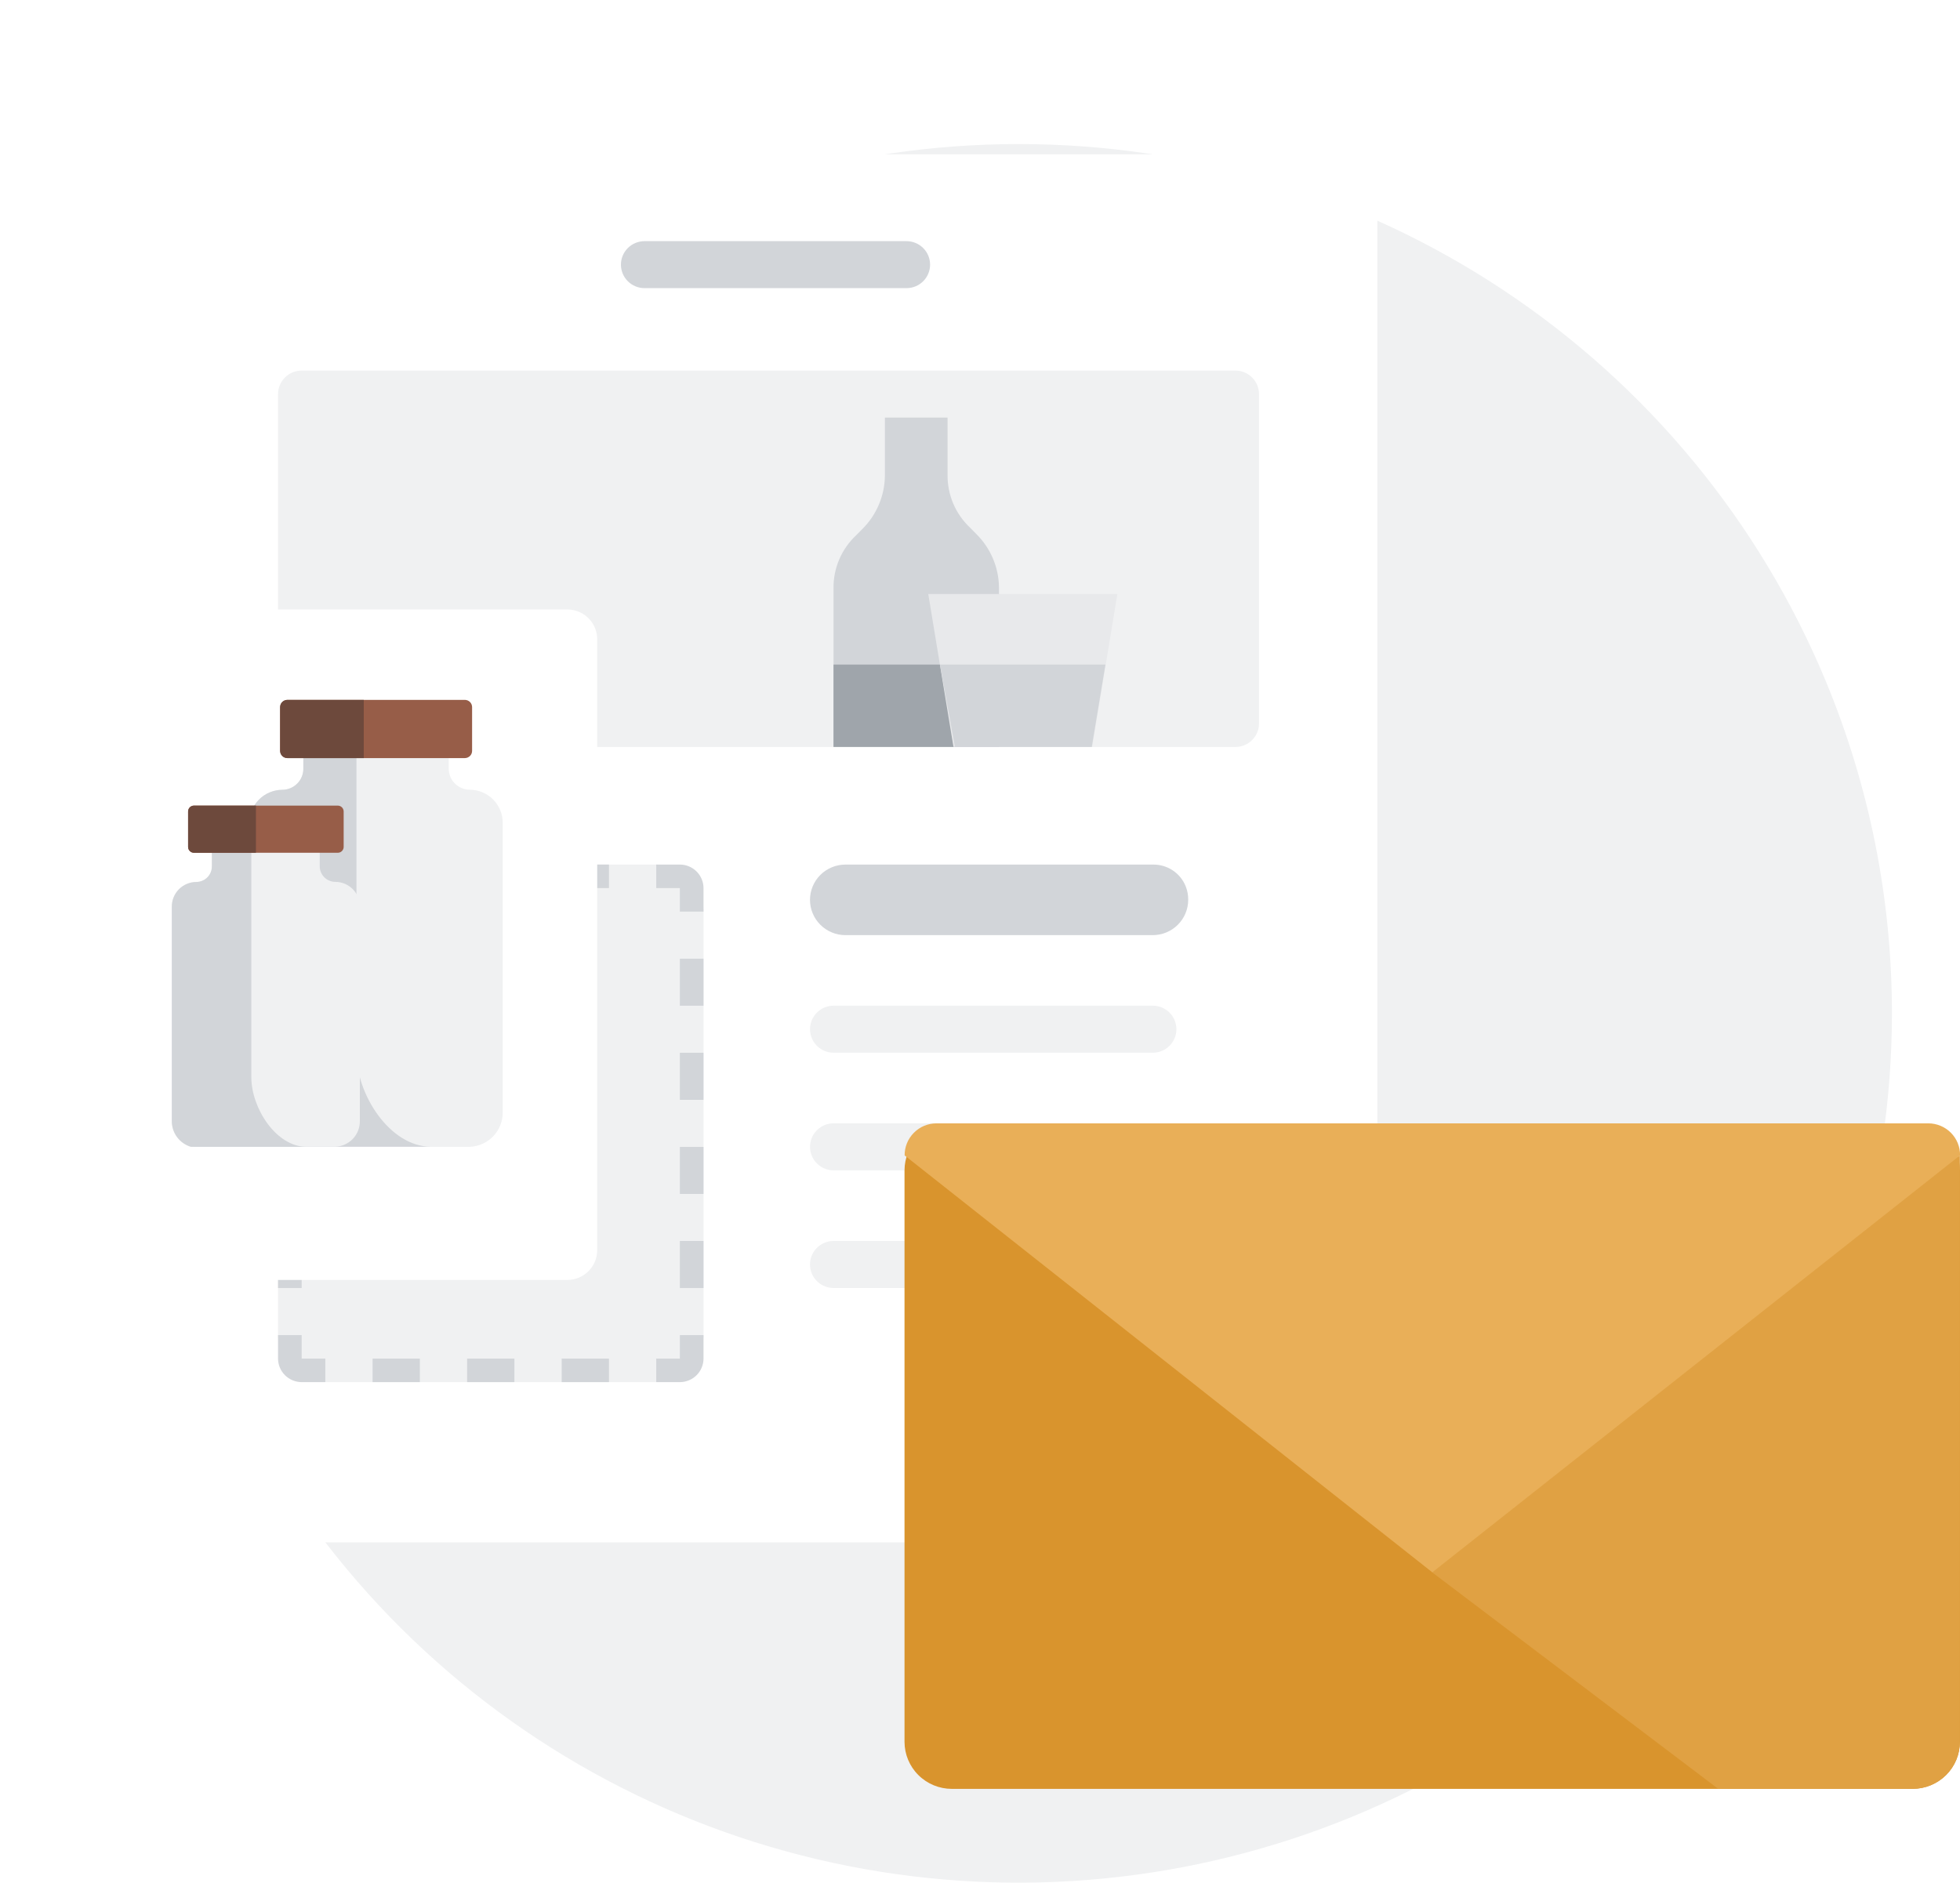 <svg width="127" height="122" viewBox="0 0 127 122" fill="none" xmlns="http://www.w3.org/2000/svg">
<path d="M122.589 65.668C122.589 76.809 119.27 87.701 113.051 96.964C106.832 106.228 97.993 113.448 87.652 117.712C77.31 121.976 65.931 123.091 54.953 120.918C43.974 118.744 33.89 113.379 25.975 105.501C18.06 97.623 12.67 87.585 10.486 76.658C8.302 65.73 9.423 54.404 13.707 44.111C17.99 33.817 25.244 25.019 34.551 18.83C43.858 12.64 54.8 9.336 65.994 9.336C77.189 9.33 88.134 12.631 97.443 18.821C106.753 25.01 114.007 33.81 118.289 44.106C121.132 50.942 122.593 58.269 122.589 65.668Z" fill="#F0F1F2"/>
<g filter="url(#filter0_d_896_17528)">
<path d="M86.183 8H14.196C13.793 8 13.395 8.079 13.024 8.232C12.652 8.385 12.314 8.61 12.03 8.893C11.745 9.176 11.52 9.513 11.366 9.883C11.212 10.253 11.133 10.649 11.133 11.05V94.897C11.133 95.706 11.456 96.482 12.03 97.053C12.604 97.625 13.383 97.947 14.196 97.947H86.183C86.996 97.947 87.775 97.625 88.349 97.053C88.924 96.482 89.246 95.706 89.246 94.897V11.05C89.247 10.649 89.168 10.253 89.014 9.883C88.86 9.513 88.634 9.176 88.35 8.893C88.065 8.61 87.728 8.385 87.356 8.232C86.984 8.079 86.586 8 86.183 8Z" fill="white"/>
</g>
<path fill-rule="evenodd" clip-rule="evenodd" d="M40.234 17.149C40.234 16.746 40.395 16.358 40.682 16.073C40.969 15.787 41.358 15.627 41.764 15.627H58.736C59.142 15.627 59.531 15.787 59.818 16.073C60.105 16.358 60.266 16.746 60.266 17.149C60.266 17.553 60.105 17.941 59.818 18.226C59.531 18.512 59.142 18.672 58.736 18.672H41.764C41.358 18.672 40.969 18.512 40.682 18.226C40.395 17.941 40.234 17.553 40.234 17.149Z" fill="#D2D5D9"/>
<path d="M80.047 24.014H19.547C19.141 24.014 18.752 24.174 18.465 24.46C18.177 24.746 18.016 25.133 18.016 25.538V46.881C18.016 47.723 18.701 48.405 19.547 48.405H80.047C80.453 48.405 80.843 48.245 81.13 47.959C81.417 47.673 81.579 47.286 81.579 46.881V25.538C81.579 25.133 81.417 24.746 81.13 24.46C80.843 24.174 80.453 24.014 80.047 24.014Z" fill="#F0F1F2"/>
<path d="M54.009 48.402V38.14C53.998 37.496 54.122 36.856 54.374 36.263C54.625 35.669 54.999 35.134 55.47 34.692L55.876 34.282C56.798 33.367 57.322 32.13 57.338 30.834V27.059H61.399V30.752C61.389 31.396 61.513 32.036 61.765 32.63C62.017 33.223 62.391 33.758 62.862 34.2L63.267 34.611C64.189 35.526 64.714 36.763 64.73 38.059V48.402H54.009Z" fill="#D2D5D9"/>
<path d="M64.73 43.065H54.008V48.401H64.73V43.065Z" fill="#9FA5AB"/>
<path d="M70.769 48.403H61.782L60.148 38.494H72.401L70.769 48.403Z" fill="#E8E9EB"/>
<path d="M60.906 43.065L61.874 48.401H70.742L71.628 43.065H60.906Z" fill="#D2D5D9"/>
<path d="M21.079 56.025H42.524C43.336 56.027 44.114 56.349 44.688 56.921C45.262 57.492 45.585 58.267 45.587 59.075V86.516C45.585 87.324 45.261 88.099 44.687 88.67C44.113 89.241 43.335 89.563 42.524 89.565H21.079C20.267 89.563 19.489 89.241 18.915 88.67C18.341 88.099 18.018 87.324 18.016 86.516V59.075C18.018 58.267 18.341 57.492 18.915 56.921C19.489 56.35 20.268 56.028 21.079 56.025Z" fill="#F0F1F2"/>
<path d="M74.693 60.599H54.782C54.173 60.599 53.589 60.358 53.158 59.929C52.727 59.5 52.485 58.919 52.484 58.313C52.484 58.012 52.544 57.715 52.659 57.437C52.775 57.16 52.944 56.908 53.157 56.695C53.37 56.483 53.624 56.315 53.903 56.2C54.181 56.085 54.48 56.026 54.782 56.026H74.693C75.15 56.017 75.6 56.146 75.981 56.397C76.362 56.648 76.657 57.009 76.827 57.431C76.94 57.711 76.996 58.01 76.991 58.313C76.99 58.919 76.747 59.5 76.317 59.928C75.886 60.357 75.302 60.598 74.693 60.599Z" fill="#D2D5D9"/>
<path d="M74.695 68.219H54.018C53.612 68.218 53.222 68.058 52.935 67.772C52.648 67.486 52.486 67.098 52.486 66.694C52.486 66.29 52.648 65.902 52.935 65.616C53.222 65.331 53.612 65.17 54.018 65.17H74.695C75.101 65.17 75.49 65.331 75.778 65.617C76.065 65.902 76.226 66.29 76.227 66.694C76.227 67.098 76.066 67.486 75.778 67.772C75.491 68.058 75.101 68.219 74.695 68.219ZM70.1 75.841H54.018C53.612 75.841 53.223 75.68 52.935 75.394C52.648 75.109 52.487 74.721 52.486 74.317C52.486 74.117 52.526 73.918 52.602 73.733C52.679 73.548 52.792 73.38 52.934 73.239C53.077 73.097 53.246 72.985 53.432 72.908C53.617 72.832 53.817 72.792 54.018 72.792H70.1C70.506 72.792 70.896 72.953 71.183 73.239C71.47 73.525 71.632 73.912 71.632 74.317C71.632 74.721 71.47 75.109 71.183 75.394C70.896 75.68 70.506 75.841 70.1 75.841ZM74.695 83.464H54.018C53.715 83.465 53.418 83.376 53.166 83.208C52.913 83.041 52.717 82.803 52.601 82.524C52.485 82.245 52.455 81.938 52.514 81.642C52.574 81.346 52.72 81.074 52.935 80.861C53.077 80.72 53.246 80.608 53.432 80.531C53.618 80.454 53.817 80.415 54.018 80.415H74.695C74.998 80.415 75.295 80.504 75.547 80.671C75.799 80.839 75.995 81.077 76.111 81.356C76.227 81.634 76.258 81.941 76.198 82.237C76.139 82.533 75.993 82.804 75.778 83.017C75.636 83.159 75.467 83.271 75.281 83.348C75.095 83.425 74.896 83.464 74.695 83.464Z" fill="#F0F1F2"/>
<path d="M33.331 56.025H30.268V57.55H33.331L33.331 56.025ZM27.205 56.025H24.142V57.55H27.205V56.025ZM27.205 88.04H24.142V89.565H27.205V88.04ZM39.458 56.025H36.395V57.55H39.458V56.025ZM45.584 74.32H44.053V77.369H45.584L45.584 74.32ZM21.079 57.55H19.547V59.075H18.016V57.55C18.016 57.146 18.178 56.759 18.465 56.473C18.752 56.187 19.141 56.026 19.547 56.025H21.079V57.55ZM19.547 74.32H18.016V77.369H19.547L19.547 74.32ZM45.585 80.418H44.052V83.467H45.584V80.418H45.585ZM19.547 80.418H18.016V83.467H19.547V80.418ZM44.053 59.075V57.55H42.522V56.025H44.053C44.459 56.026 44.848 56.187 45.135 56.473C45.422 56.759 45.584 57.146 45.585 57.55V59.075H44.052H44.053ZM39.458 88.04H36.395V89.565H39.458V88.04ZM45.584 62.124H44.053V65.172H45.585L45.584 62.124ZM19.547 62.124H18.016V65.172H19.547L19.547 62.124ZM45.585 68.222H44.052V71.271H45.584V68.222H45.585ZM19.547 68.222H18.016V71.271H19.547V68.222ZM42.521 88.04H44.053V86.516H45.585V88.04C45.584 88.444 45.422 88.831 45.135 89.117C44.848 89.402 44.459 89.563 44.053 89.565H42.522L42.521 88.04ZM19.547 86.516V88.04H21.079V89.565H19.547C19.142 89.563 18.753 89.402 18.466 89.117C18.179 88.831 18.017 88.444 18.016 88.04V86.516H19.547ZM33.332 88.04H30.268V89.565H33.331L33.332 88.04Z" fill="#D2D5D9"/>
<path d="M58.609 75.844C58.61 75.035 58.932 74.26 59.507 73.688C60.081 73.116 60.86 72.795 61.672 72.795H123.934C124.746 72.795 125.525 73.116 126.1 73.688C126.674 74.26 126.997 75.035 126.997 75.844V112.873C126.997 113.681 126.674 114.457 126.1 115.028C125.525 115.6 124.746 115.921 123.934 115.922H61.672C60.86 115.921 60.081 115.6 59.507 115.028C58.932 114.457 58.61 113.681 58.609 112.873V75.844Z" fill="#D9942D"/>
<path d="M92.797 101.889L126.991 74.869V112.868C126.991 113.269 126.912 113.665 126.759 114.035C126.605 114.405 126.379 114.742 126.094 115.025C125.81 115.308 125.472 115.533 125.1 115.686C124.728 115.839 124.33 115.917 123.927 115.917H111.33L92.797 101.889Z" fill="#E0A143"/>
<path d="M92.81 101.892L127.004 74.873C127.008 74.602 126.957 74.333 126.856 74.081C126.754 73.829 126.604 73.6 126.412 73.407C126.221 73.214 125.993 73.06 125.742 72.955C125.491 72.85 125.222 72.796 124.949 72.795H60.681C60.408 72.795 60.138 72.849 59.886 72.954C59.634 73.058 59.406 73.212 59.215 73.406C59.022 73.599 58.87 73.828 58.768 74.08C58.665 74.332 58.614 74.601 58.617 74.873L92.81 101.892Z" fill="#E9AF58"/>
<g filter="url(#filter1_d_896_17528)">
<path d="M36.771 38.494H6.926C6.414 38.498 5.924 38.703 5.563 39.064C5.202 39.426 5 39.916 5 40.425V80.012C5 80.522 5.202 81.011 5.563 81.373C5.924 81.735 6.414 81.94 6.926 81.943H36.771C37.283 81.94 37.773 81.735 38.134 81.373C38.495 81.011 38.697 80.522 38.696 80.012V40.425C38.697 39.916 38.495 39.426 38.134 39.065C37.773 38.703 37.283 38.498 36.771 38.494Z" fill="white"/>
</g>
<path d="M29.077 49.798V47.168C29.078 47.09 29.063 47.014 29.034 46.942C29.005 46.87 28.962 46.805 28.908 46.75C28.853 46.695 28.788 46.652 28.716 46.622C28.645 46.592 28.568 46.576 28.491 46.576H20.247C20.17 46.576 20.093 46.592 20.022 46.622C19.95 46.652 19.885 46.695 19.831 46.75C19.776 46.805 19.733 46.871 19.704 46.942C19.675 47.014 19.661 47.09 19.662 47.168V49.805C19.663 49.984 19.629 50.162 19.561 50.329C19.493 50.495 19.393 50.646 19.267 50.774C19.14 50.902 18.989 51.004 18.823 51.074C18.657 51.143 18.478 51.18 18.298 51.181C17.728 51.185 17.183 51.415 16.783 51.819C16.383 52.223 16.161 52.768 16.164 53.335V72.073C16.157 72.649 16.376 73.206 16.774 73.625C17.173 74.044 17.719 74.292 18.298 74.317H30.44C31.019 74.293 31.566 74.045 31.965 73.626C32.363 73.207 32.581 72.65 32.574 72.073V53.328C32.578 52.761 32.355 52.216 31.955 51.812C31.555 51.408 31.01 51.178 30.44 51.174C30.259 51.174 30.081 51.138 29.914 51.068C29.748 50.998 29.597 50.897 29.47 50.769C29.343 50.641 29.243 50.489 29.176 50.322C29.108 50.156 29.075 49.977 29.077 49.798Z" fill="#F0F1F2"/>
<path d="M23.097 68.245V46.708L20.245 46.568C20.167 46.569 20.089 46.584 20.017 46.614C19.945 46.645 19.879 46.689 19.824 46.744C19.769 46.8 19.725 46.866 19.696 46.938C19.667 47.011 19.652 47.088 19.653 47.166V49.803C19.655 49.982 19.622 50.159 19.555 50.325C19.489 50.491 19.39 50.642 19.264 50.77C19.139 50.898 18.989 50.999 18.824 51.07C18.659 51.14 18.482 51.177 18.302 51.179C18.019 51.18 17.739 51.236 17.478 51.345C17.216 51.453 16.979 51.612 16.78 51.813C16.58 52.013 16.423 52.25 16.316 52.511C16.209 52.772 16.155 53.052 16.156 53.334V72.071C16.151 72.574 16.31 73.065 16.611 73.47C16.912 73.874 17.338 74.169 17.824 74.31H27.921C25.261 74.303 23.097 70.93 23.097 68.245Z" fill="#D2D5D9"/>
<path d="M30.124 49.126H18.623C18.498 49.124 18.379 49.074 18.292 48.986C18.204 48.898 18.155 48.778 18.156 48.654V45.824C18.156 45.7 18.204 45.581 18.292 45.493C18.379 45.405 18.498 45.355 18.623 45.353H30.124C30.248 45.355 30.367 45.405 30.455 45.493C30.542 45.581 30.591 45.7 30.59 45.824V48.654C30.591 48.778 30.543 48.898 30.455 48.986C30.368 49.074 30.248 49.124 30.124 49.126Z" fill="#975D48"/>
<path d="M23.571 49.126H18.615C18.49 49.124 18.371 49.074 18.284 48.986C18.196 48.898 18.148 48.778 18.148 48.654V45.824C18.148 45.7 18.197 45.581 18.284 45.493C18.372 45.405 18.491 45.355 18.615 45.353H23.571V49.126Z" fill="#6D493C"/>
<path d="M20.718 56.128V54.173C20.718 54.116 20.708 54.059 20.686 54.005C20.664 53.952 20.633 53.903 20.592 53.862C20.551 53.821 20.503 53.789 20.45 53.767C20.397 53.744 20.34 53.733 20.282 53.732H14.171C14.113 53.732 14.056 53.744 14.002 53.766C13.949 53.788 13.901 53.821 13.86 53.862C13.82 53.903 13.788 53.952 13.766 54.005C13.745 54.059 13.734 54.116 13.735 54.173V56.128C13.737 56.397 13.631 56.655 13.442 56.846C13.253 57.037 12.995 57.146 12.725 57.148C12.516 57.149 12.308 57.191 12.115 57.273C11.921 57.354 11.746 57.472 11.599 57.621C11.452 57.77 11.335 57.946 11.257 58.139C11.178 58.333 11.139 58.54 11.141 58.749V72.645C11.135 73.073 11.297 73.487 11.593 73.798C11.889 74.109 12.295 74.293 12.725 74.31H21.734C22.164 74.292 22.569 74.108 22.865 73.797C23.16 73.486 23.323 73.073 23.317 72.645V58.748C23.32 58.433 23.228 58.125 23.055 57.863C22.882 57.6 22.634 57.394 22.344 57.271C22.15 57.19 21.943 57.148 21.733 57.147C21.599 57.147 21.466 57.12 21.343 57.069C21.219 57.018 21.106 56.943 21.012 56.848C20.917 56.753 20.843 56.641 20.792 56.517C20.741 56.394 20.717 56.261 20.718 56.128Z" fill="#F0F1F2"/>
<path d="M16.286 69.809V53.835L14.17 53.732C14.111 53.733 14.053 53.744 13.999 53.767C13.945 53.79 13.896 53.823 13.855 53.864C13.814 53.906 13.782 53.955 13.76 54.009C13.738 54.063 13.727 54.121 13.728 54.179V56.134C13.731 56.334 13.674 56.531 13.564 56.698C13.454 56.866 13.297 56.997 13.111 57.074C12.989 57.126 12.856 57.153 12.723 57.154C12.299 57.156 11.893 57.326 11.594 57.625C11.446 57.774 11.33 57.951 11.251 58.145C11.171 58.338 11.131 58.546 11.133 58.755V72.652C11.131 73.026 11.25 73.39 11.473 73.69C11.696 73.99 12.011 74.211 12.37 74.318H19.861C17.887 74.31 16.286 71.806 16.286 69.809Z" fill="#D2D5D9"/>
<path d="M21.89 55.261H12.565C12.465 55.26 12.369 55.22 12.298 55.148C12.227 55.077 12.188 54.981 12.188 54.881V52.586C12.188 52.486 12.227 52.389 12.298 52.318C12.369 52.247 12.465 52.206 12.565 52.205H21.89C21.99 52.206 22.087 52.247 22.157 52.318C22.228 52.389 22.268 52.486 22.268 52.586V54.881C22.268 54.981 22.228 55.077 22.157 55.148C22.087 55.22 21.99 55.26 21.89 55.261Z" fill="#975D48"/>
<path d="M16.584 55.261H12.566C12.465 55.261 12.369 55.22 12.298 55.149C12.227 55.077 12.188 54.981 12.188 54.881V52.586C12.188 52.485 12.227 52.389 12.298 52.318C12.369 52.247 12.465 52.206 12.566 52.205H16.584V55.261Z" fill="#6D493C"/>
<defs>
<filter id="filter0_d_896_17528" x="1.133" y="0" width="98.114" height="109.947" filterUnits="userSpaceOnUse" color-interpolation-filters="sRGB">
<feFlood flood-opacity="0" result="BackgroundImageFix"/>
<feColorMatrix in="SourceAlpha" type="matrix" values="0 0 0 0 0 0 0 0 0 0 0 0 0 0 0 0 0 0 127 0" result="hardAlpha"/>
<feOffset dy="2"/>
<feGaussianBlur stdDeviation="5"/>
<feColorMatrix type="matrix" values="0 0 0 0 0 0 0 0 0 0 0 0 0 0 0 0 0 0 0.3 0"/>
<feBlend mode="normal" in2="BackgroundImageFix" result="effect1_dropShadow_896_17528"/>
<feBlend mode="normal" in="SourceGraphic" in2="effect1_dropShadow_896_17528" result="shape"/>
</filter>
<filter id="filter1_d_896_17528" x="0" y="34.494" width="43.696" height="53.449" filterUnits="userSpaceOnUse" color-interpolation-filters="sRGB">
<feFlood flood-opacity="0" result="BackgroundImageFix"/>
<feColorMatrix in="SourceAlpha" type="matrix" values="0 0 0 0 0 0 0 0 0 0 0 0 0 0 0 0 0 0 127 0" result="hardAlpha"/>
<feOffset dy="1"/>
<feGaussianBlur stdDeviation="2.5"/>
<feColorMatrix type="matrix" values="0 0 0 0 0 0 0 0 0 0 0 0 0 0 0 0 0 0 0.3 0"/>
<feBlend mode="normal" in2="BackgroundImageFix" result="effect1_dropShadow_896_17528"/>
<feBlend mode="normal" in="SourceGraphic" in2="effect1_dropShadow_896_17528" result="shape"/>
</filter>
</defs>
</svg>

